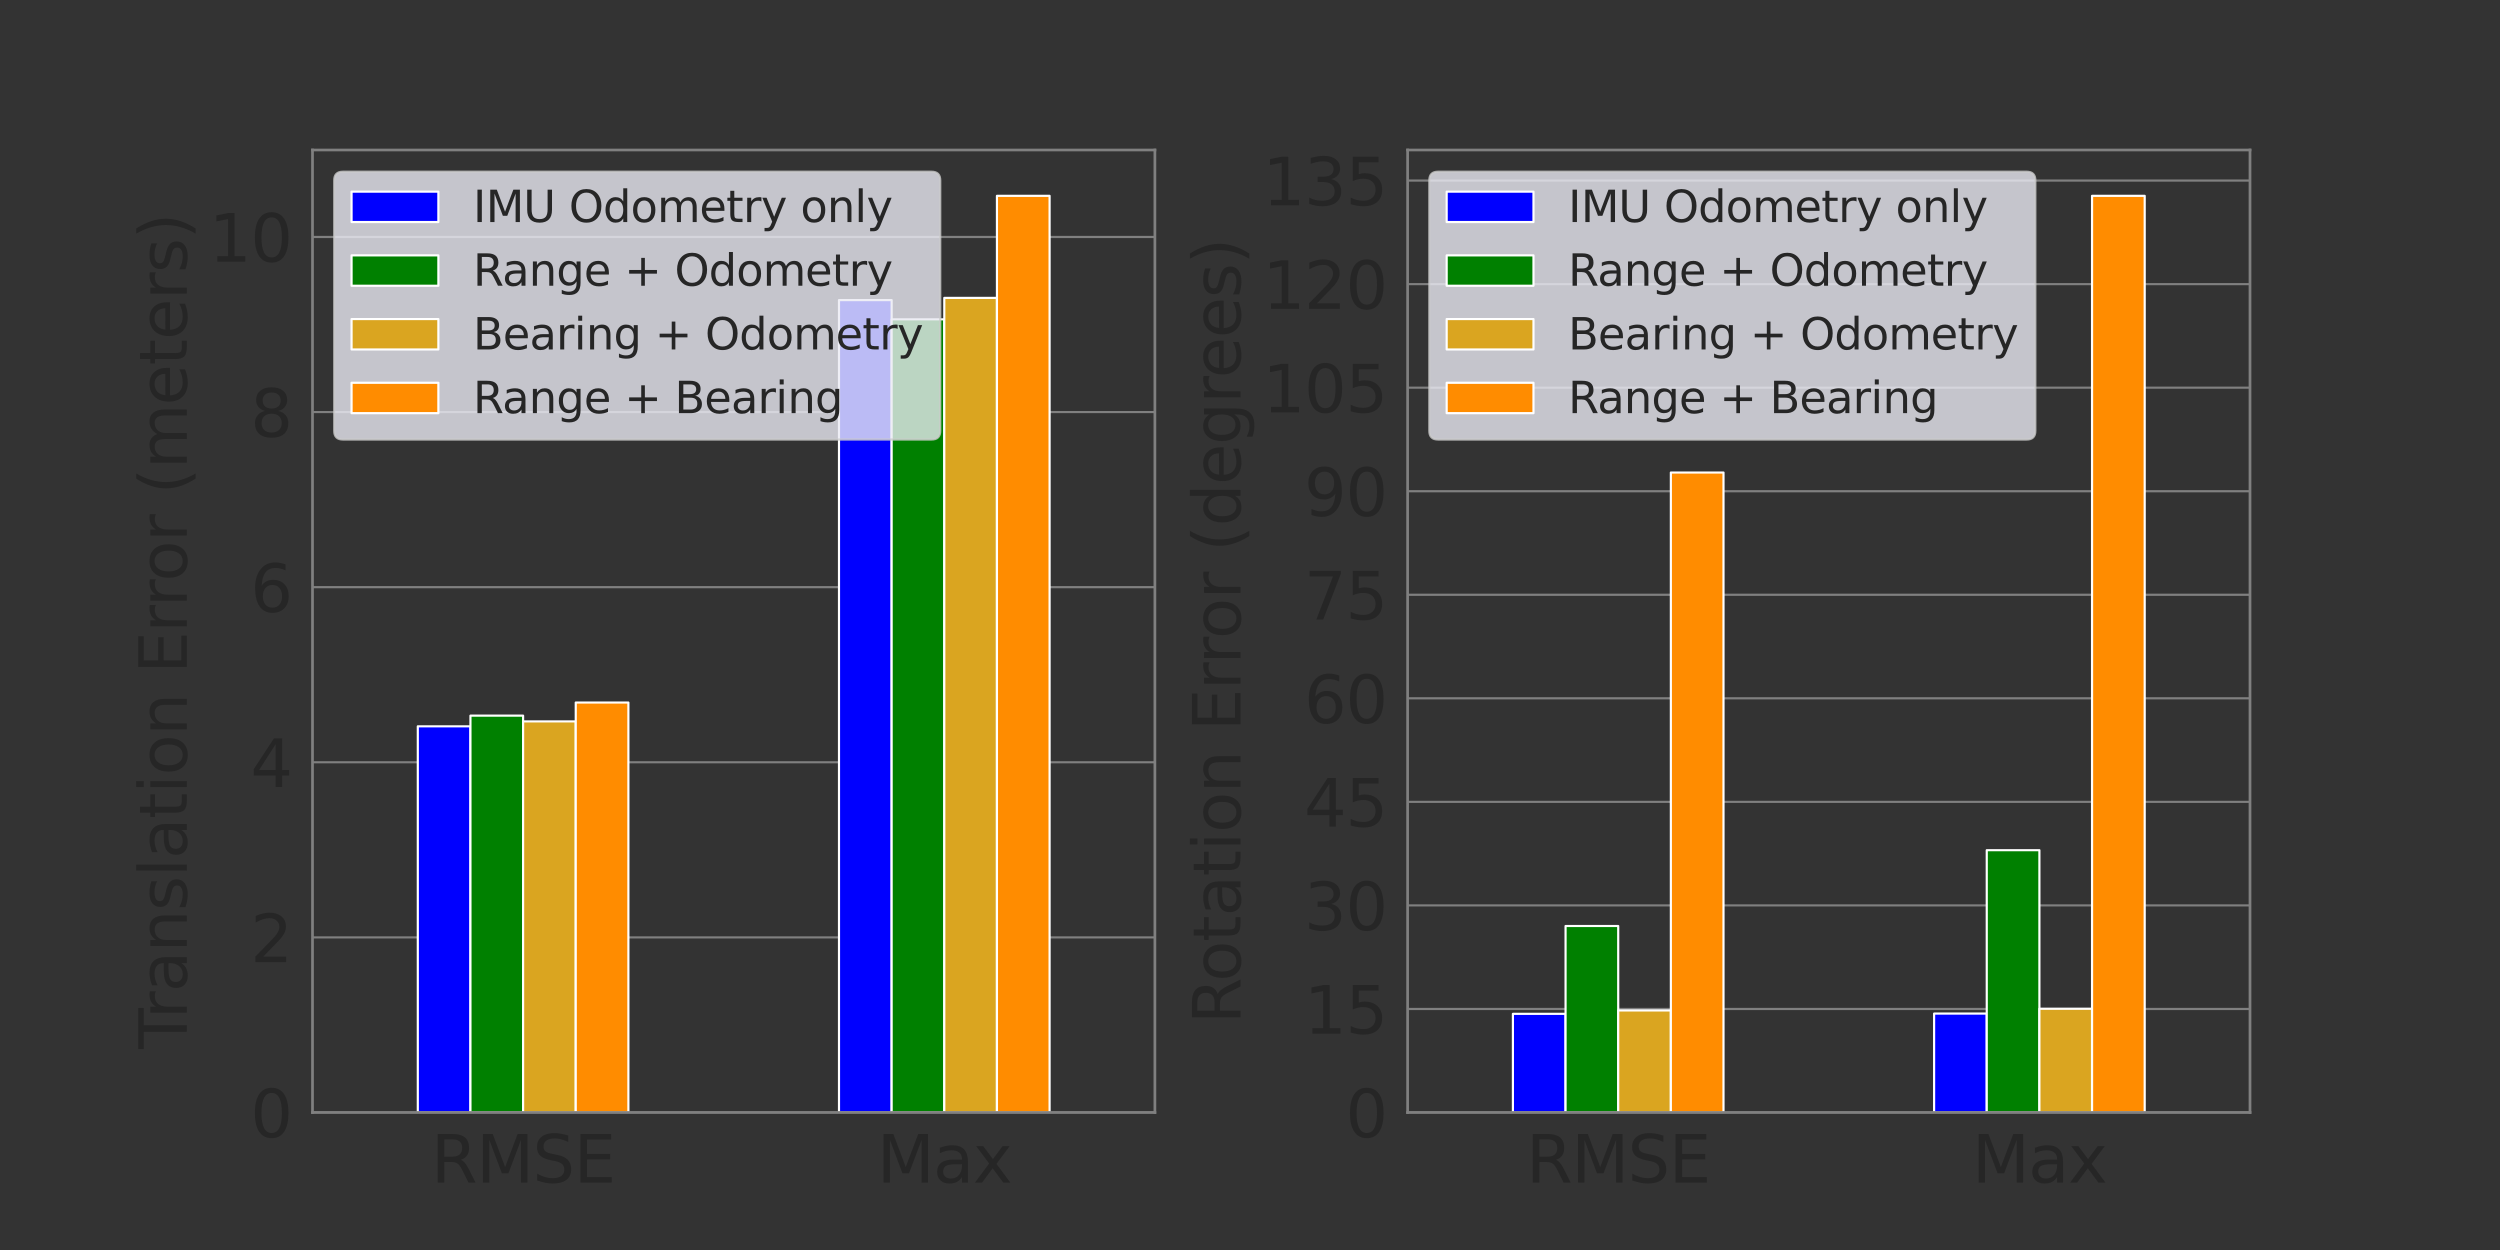 <?xml version="1.0" encoding="utf-8" standalone="no"?>
<!DOCTYPE svg PUBLIC "-//W3C//DTD SVG 1.1//EN"
  "http://www.w3.org/Graphics/SVG/1.1/DTD/svg11.dtd">
<svg xmlns:xlink="http://www.w3.org/1999/xlink" width="1152pt" height="576pt" viewBox="0 0 1152 576" xmlns="http://www.w3.org/2000/svg" version="1.1">
 <rect x="0" y="0" width="1152" height="576" fill="#333333" stroke="none"/>
 <defs>
  <style type="text/css">*{stroke-linejoin: round; stroke-linecap: butt}</style>
 </defs>
 <g id="figure_1">
  <g id="patch_1">
   <path d="M 0 576 
L 1152 576 
L 1152 0 
L 0 0 
L 0 576 
z
" style="fill: none"/>
  </g>
  <g id="axes_1">
   <g id="patch_2">
    <path d="M 144 512.64 
L 532.174 512.64 
L 532.174 69.12 
L 144 69.12 
L 144 512.64 
z
" style="fill: none"/>
   </g>
   <g id="matplotlib.axis_1">
    <g id="xtick_1">
     <g id="text_1">
      <!-- RMSE -->
      <g style="fill: #262626" transform="translate(198.678 544.935) scale(0.3 -0.3)">
       <defs>
        <path id="DejaVuSans-52" d="M 2841 2188 
Q 3044 2119 3236 1894 
Q 3428 1669 3622 1275 
L 4263 0 
L 3584 0 
L 2988 1197 
Q 2756 1666 2539 1819 
Q 2322 1972 1947 1972 
L 1259 1972 
L 1259 0 
L 628 0 
L 628 4666 
L 2053 4666 
Q 2853 4666 3247 4331 
Q 3641 3997 3641 3322 
Q 3641 2881 3436 2590 
Q 3231 2300 2841 2188 
z
M 1259 4147 
L 1259 2491 
L 2053 2491 
Q 2509 2491 2742 2702 
Q 2975 2913 2975 3322 
Q 2975 3731 2742 3939 
Q 2509 4147 2053 4147 
L 1259 4147 
z
" transform="scale(0.016)"/>
        <path id="DejaVuSans-4d" d="M 628 4666 
L 1569 4666 
L 2759 1491 
L 3956 4666 
L 4897 4666 
L 4897 0 
L 4281 0 
L 4281 4097 
L 3078 897 
L 2444 897 
L 1241 4097 
L 1241 0 
L 628 0 
L 628 4666 
z
" transform="scale(0.016)"/>
        <path id="DejaVuSans-53" d="M 3425 4513 
L 3425 3897 
Q 3066 4069 2747 4153 
Q 2428 4238 2131 4238 
Q 1616 4238 1336 4038 
Q 1056 3838 1056 3469 
Q 1056 3159 1242 3001 
Q 1428 2844 1947 2747 
L 2328 2669 
Q 3034 2534 3370 2195 
Q 3706 1856 3706 1288 
Q 3706 609 3251 259 
Q 2797 -91 1919 -91 
Q 1588 -91 1214 -16 
Q 841 59 441 206 
L 441 856 
Q 825 641 1194 531 
Q 1563 422 1919 422 
Q 2459 422 2753 634 
Q 3047 847 3047 1241 
Q 3047 1584 2836 1778 
Q 2625 1972 2144 2069 
L 1759 2144 
Q 1053 2284 737 2584 
Q 422 2884 422 3419 
Q 422 4038 858 4394 
Q 1294 4750 2059 4750 
Q 2388 4750 2728 4690 
Q 3069 4631 3425 4513 
z
" transform="scale(0.016)"/>
        <path id="DejaVuSans-45" d="M 628 4666 
L 3578 4666 
L 3578 4134 
L 1259 4134 
L 1259 2753 
L 3481 2753 
L 3481 2222 
L 1259 2222 
L 1259 531 
L 3634 531 
L 3634 0 
L 628 0 
L 628 4666 
z
" transform="scale(0.016)"/>
       </defs>
       <use xlink:href="#DejaVuSans-52"/>
       <use xlink:href="#DejaVuSans-4d" x="69.482"/>
       <use xlink:href="#DejaVuSans-53" x="155.762"/>
       <use xlink:href="#DejaVuSans-45" x="219.238"/>
      </g>
     </g>
    </g>
    <g id="xtick_2">
     <g id="text_2">
      <!-- Max -->
      <g style="fill: #262626" transform="translate(404.118 544.935) scale(0.3 -0.3)">
       <defs>
        <path id="DejaVuSans-61" d="M 2194 1759 
Q 1497 1759 1228 1600 
Q 959 1441 959 1056 
Q 959 750 1161 570 
Q 1363 391 1709 391 
Q 2188 391 2477 730 
Q 2766 1069 2766 1631 
L 2766 1759 
L 2194 1759 
z
M 3341 1997 
L 3341 0 
L 2766 0 
L 2766 531 
Q 2569 213 2275 61 
Q 1981 -91 1556 -91 
Q 1019 -91 701 211 
Q 384 513 384 1019 
Q 384 1609 779 1909 
Q 1175 2209 1959 2209 
L 2766 2209 
L 2766 2266 
Q 2766 2663 2505 2880 
Q 2244 3097 1772 3097 
Q 1472 3097 1187 3025 
Q 903 2953 641 2809 
L 641 3341 
Q 956 3463 1253 3523 
Q 1550 3584 1831 3584 
Q 2591 3584 2966 3190 
Q 3341 2797 3341 1997 
z
" transform="scale(0.016)"/>
        <path id="DejaVuSans-78" d="M 3513 3500 
L 2247 1797 
L 3578 0 
L 2900 0 
L 1881 1375 
L 863 0 
L 184 0 
L 1544 1831 
L 300 3500 
L 978 3500 
L 1906 2253 
L 2834 3500 
L 3513 3500 
z
" transform="scale(0.016)"/>
       </defs>
       <use xlink:href="#DejaVuSans-4d"/>
       <use xlink:href="#DejaVuSans-61" x="86.279"/>
       <use xlink:href="#DejaVuSans-78" x="147.559"/>
      </g>
     </g>
    </g>
   </g>
   <g id="matplotlib.axis_2">
    <g id="ytick_1">
     <g id="line2d_1">
      <path d="M 144 512.64 
L 532.174 512.64 
" clip-path="url(#pff0abfcd16)" style="fill: none; stroke: #808080; stroke-linecap: round"/>
     </g>
     <g id="text_3">
      <!-- 0 -->
      <g style="fill: #262626" transform="translate(115.412 524.038) scale(0.3 -0.3)">
       <defs>
        <path id="DejaVuSans-30" d="M 2034 4250 
Q 1547 4250 1301 3770 
Q 1056 3291 1056 2328 
Q 1056 1369 1301 889 
Q 1547 409 2034 409 
Q 2525 409 2770 889 
Q 3016 1369 3016 2328 
Q 3016 3291 2770 3770 
Q 2525 4250 2034 4250 
z
M 2034 4750 
Q 2819 4750 3233 4129 
Q 3647 3509 3647 2328 
Q 3647 1150 3233 529 
Q 2819 -91 2034 -91 
Q 1250 -91 836 529 
Q 422 1150 422 2328 
Q 422 3509 836 4129 
Q 1250 4750 2034 4750 
z
" transform="scale(0.016)"/>
       </defs>
       <use xlink:href="#DejaVuSans-30"/>
      </g>
     </g>
    </g>
    <g id="ytick_2">
     <g id="line2d_2">
      <path d="M 144 431.949 
L 532.174 431.949 
" clip-path="url(#pff0abfcd16)" style="fill: none; stroke: #808080; stroke-linecap: round"/>
     </g>
     <g id="text_4">
      <!-- 2 -->
      <g style="fill: #262626" transform="translate(115.412 443.347) scale(0.3 -0.3)">
       <defs>
        <path id="DejaVuSans-32" d="M 1228 531 
L 3431 531 
L 3431 0 
L 469 0 
L 469 531 
Q 828 903 1448 1529 
Q 2069 2156 2228 2338 
Q 2531 2678 2651 2914 
Q 2772 3150 2772 3378 
Q 2772 3750 2511 3984 
Q 2250 4219 1831 4219 
Q 1534 4219 1204 4116 
Q 875 4013 500 3803 
L 500 4441 
Q 881 4594 1212 4672 
Q 1544 4750 1819 4750 
Q 2544 4750 2975 4387 
Q 3406 4025 3406 3419 
Q 3406 3131 3298 2873 
Q 3191 2616 2906 2266 
Q 2828 2175 2409 1742 
Q 1991 1309 1228 531 
z
" transform="scale(0.016)"/>
       </defs>
       <use xlink:href="#DejaVuSans-32"/>
      </g>
     </g>
    </g>
    <g id="ytick_3">
     <g id="line2d_3">
      <path d="M 144 351.258 
L 532.174 351.258 
" clip-path="url(#pff0abfcd16)" style="fill: none; stroke: #808080; stroke-linecap: round"/>
     </g>
     <g id="text_5">
      <!-- 4 -->
      <g style="fill: #262626" transform="translate(115.412 362.656) scale(0.3 -0.3)">
       <defs>
        <path id="DejaVuSans-34" d="M 2419 4116 
L 825 1625 
L 2419 1625 
L 2419 4116 
z
M 2253 4666 
L 3047 4666 
L 3047 1625 
L 3713 1625 
L 3713 1100 
L 3047 1100 
L 3047 0 
L 2419 0 
L 2419 1100 
L 313 1100 
L 313 1709 
L 2253 4666 
z
" transform="scale(0.016)"/>
       </defs>
       <use xlink:href="#DejaVuSans-34"/>
      </g>
     </g>
    </g>
    <g id="ytick_4">
     <g id="line2d_4">
      <path d="M 144 270.568 
L 532.174 270.568 
" clip-path="url(#pff0abfcd16)" style="fill: none; stroke: #808080; stroke-linecap: round"/>
     </g>
     <g id="text_6">
      <!-- 6 -->
      <g style="fill: #262626" transform="translate(115.412 281.965) scale(0.3 -0.3)">
       <defs>
        <path id="DejaVuSans-36" d="M 2113 2584 
Q 1688 2584 1439 2293 
Q 1191 2003 1191 1497 
Q 1191 994 1439 701 
Q 1688 409 2113 409 
Q 2538 409 2786 701 
Q 3034 994 3034 1497 
Q 3034 2003 2786 2293 
Q 2538 2584 2113 2584 
z
M 3366 4563 
L 3366 3988 
Q 3128 4100 2886 4159 
Q 2644 4219 2406 4219 
Q 1781 4219 1451 3797 
Q 1122 3375 1075 2522 
Q 1259 2794 1537 2939 
Q 1816 3084 2150 3084 
Q 2853 3084 3261 2657 
Q 3669 2231 3669 1497 
Q 3669 778 3244 343 
Q 2819 -91 2113 -91 
Q 1303 -91 875 529 
Q 447 1150 447 2328 
Q 447 3434 972 4092 
Q 1497 4750 2381 4750 
Q 2619 4750 2861 4703 
Q 3103 4656 3366 4563 
z
" transform="scale(0.016)"/>
       </defs>
       <use xlink:href="#DejaVuSans-36"/>
      </g>
     </g>
    </g>
    <g id="ytick_5">
     <g id="line2d_5">
      <path d="M 144 189.877 
L 532.174 189.877 
" clip-path="url(#pff0abfcd16)" style="fill: none; stroke: #808080; stroke-linecap: round"/>
     </g>
     <g id="text_7">
      <!-- 8 -->
      <g style="fill: #262626" transform="translate(115.412 201.275) scale(0.3 -0.3)">
       <defs>
        <path id="DejaVuSans-38" d="M 2034 2216 
Q 1584 2216 1326 1975 
Q 1069 1734 1069 1313 
Q 1069 891 1326 650 
Q 1584 409 2034 409 
Q 2484 409 2743 651 
Q 3003 894 3003 1313 
Q 3003 1734 2745 1975 
Q 2488 2216 2034 2216 
z
M 1403 2484 
Q 997 2584 770 2862 
Q 544 3141 544 3541 
Q 544 4100 942 4425 
Q 1341 4750 2034 4750 
Q 2731 4750 3128 4425 
Q 3525 4100 3525 3541 
Q 3525 3141 3298 2862 
Q 3072 2584 2669 2484 
Q 3125 2378 3379 2068 
Q 3634 1759 3634 1313 
Q 3634 634 3220 271 
Q 2806 -91 2034 -91 
Q 1263 -91 848 271 
Q 434 634 434 1313 
Q 434 1759 690 2068 
Q 947 2378 1403 2484 
z
M 1172 3481 
Q 1172 3119 1398 2916 
Q 1625 2713 2034 2713 
Q 2441 2713 2670 2916 
Q 2900 3119 2900 3481 
Q 2900 3844 2670 4047 
Q 2441 4250 2034 4250 
Q 1625 4250 1398 4047 
Q 1172 3844 1172 3481 
z
" transform="scale(0.016)"/>
       </defs>
       <use xlink:href="#DejaVuSans-38"/>
      </g>
     </g>
    </g>
    <g id="ytick_6">
     <g id="line2d_6">
      <path d="M 144 109.186 
L 532.174 109.186 
" clip-path="url(#pff0abfcd16)" style="fill: none; stroke: #808080; stroke-linecap: round"/>
     </g>
     <g id="text_8">
      <!-- 10 -->
      <g style="fill: #262626" transform="translate(96.325 120.584) scale(0.3 -0.3)">
       <defs>
        <path id="DejaVuSans-31" d="M 794 531 
L 1825 531 
L 1825 4091 
L 703 3866 
L 703 4441 
L 1819 4666 
L 2450 4666 
L 2450 531 
L 3481 531 
L 3481 0 
L 794 0 
L 794 531 
z
" transform="scale(0.016)"/>
       </defs>
       <use xlink:href="#DejaVuSans-31"/>
       <use xlink:href="#DejaVuSans-30" x="63.623"/>
      </g>
     </g>
    </g>
    <g id="text_9">
     <!-- Translation Error (meters) -->
     <g style="fill: #262626" transform="translate(86.086 483.325) rotate(-90) scale(0.3 -0.3)">
      <defs>
       <path id="DejaVuSans-54" d="M -19 4666 
L 3928 4666 
L 3928 4134 
L 2272 4134 
L 2272 0 
L 1638 0 
L 1638 4134 
L -19 4134 
L -19 4666 
z
" transform="scale(0.016)"/>
       <path id="DejaVuSans-72" d="M 2631 2963 
Q 2534 3019 2420 3045 
Q 2306 3072 2169 3072 
Q 1681 3072 1420 2755 
Q 1159 2438 1159 1844 
L 1159 0 
L 581 0 
L 581 3500 
L 1159 3500 
L 1159 2956 
Q 1341 3275 1631 3429 
Q 1922 3584 2338 3584 
Q 2397 3584 2469 3576 
Q 2541 3569 2628 3553 
L 2631 2963 
z
" transform="scale(0.016)"/>
       <path id="DejaVuSans-6e" d="M 3513 2113 
L 3513 0 
L 2938 0 
L 2938 2094 
Q 2938 2591 2744 2837 
Q 2550 3084 2163 3084 
Q 1697 3084 1428 2787 
Q 1159 2491 1159 1978 
L 1159 0 
L 581 0 
L 581 3500 
L 1159 3500 
L 1159 2956 
Q 1366 3272 1645 3428 
Q 1925 3584 2291 3584 
Q 2894 3584 3203 3211 
Q 3513 2838 3513 2113 
z
" transform="scale(0.016)"/>
       <path id="DejaVuSans-73" d="M 2834 3397 
L 2834 2853 
Q 2591 2978 2328 3040 
Q 2066 3103 1784 3103 
Q 1356 3103 1142 2972 
Q 928 2841 928 2578 
Q 928 2378 1081 2264 
Q 1234 2150 1697 2047 
L 1894 2003 
Q 2506 1872 2764 1633 
Q 3022 1394 3022 966 
Q 3022 478 2636 193 
Q 2250 -91 1575 -91 
Q 1294 -91 989 -36 
Q 684 19 347 128 
L 347 722 
Q 666 556 975 473 
Q 1284 391 1588 391 
Q 1994 391 2212 530 
Q 2431 669 2431 922 
Q 2431 1156 2273 1281 
Q 2116 1406 1581 1522 
L 1381 1569 
Q 847 1681 609 1914 
Q 372 2147 372 2553 
Q 372 3047 722 3315 
Q 1072 3584 1716 3584 
Q 2034 3584 2315 3537 
Q 2597 3491 2834 3397 
z
" transform="scale(0.016)"/>
       <path id="DejaVuSans-6c" d="M 603 4863 
L 1178 4863 
L 1178 0 
L 603 0 
L 603 4863 
z
" transform="scale(0.016)"/>
       <path id="DejaVuSans-74" d="M 1172 4494 
L 1172 3500 
L 2356 3500 
L 2356 3053 
L 1172 3053 
L 1172 1153 
Q 1172 725 1289 603 
Q 1406 481 1766 481 
L 2356 481 
L 2356 0 
L 1766 0 
Q 1100 0 847 248 
Q 594 497 594 1153 
L 594 3053 
L 172 3053 
L 172 3500 
L 594 3500 
L 594 4494 
L 1172 4494 
z
" transform="scale(0.016)"/>
       <path id="DejaVuSans-69" d="M 603 3500 
L 1178 3500 
L 1178 0 
L 603 0 
L 603 3500 
z
M 603 4863 
L 1178 4863 
L 1178 4134 
L 603 4134 
L 603 4863 
z
" transform="scale(0.016)"/>
       <path id="DejaVuSans-6f" d="M 1959 3097 
Q 1497 3097 1228 2736 
Q 959 2375 959 1747 
Q 959 1119 1226 758 
Q 1494 397 1959 397 
Q 2419 397 2687 759 
Q 2956 1122 2956 1747 
Q 2956 2369 2687 2733 
Q 2419 3097 1959 3097 
z
M 1959 3584 
Q 2709 3584 3137 3096 
Q 3566 2609 3566 1747 
Q 3566 888 3137 398 
Q 2709 -91 1959 -91 
Q 1206 -91 779 398 
Q 353 888 353 1747 
Q 353 2609 779 3096 
Q 1206 3584 1959 3584 
z
" transform="scale(0.016)"/>
       <path id="DejaVuSans-20" transform="scale(0.016)"/>
       <path id="DejaVuSans-28" d="M 1984 4856 
Q 1566 4138 1362 3434 
Q 1159 2731 1159 2009 
Q 1159 1288 1364 580 
Q 1569 -128 1984 -844 
L 1484 -844 
Q 1016 -109 783 600 
Q 550 1309 550 2009 
Q 550 2706 781 3412 
Q 1013 4119 1484 4856 
L 1984 4856 
z
" transform="scale(0.016)"/>
       <path id="DejaVuSans-6d" d="M 3328 2828 
Q 3544 3216 3844 3400 
Q 4144 3584 4550 3584 
Q 5097 3584 5394 3201 
Q 5691 2819 5691 2113 
L 5691 0 
L 5113 0 
L 5113 2094 
Q 5113 2597 4934 2840 
Q 4756 3084 4391 3084 
Q 3944 3084 3684 2787 
Q 3425 2491 3425 1978 
L 3425 0 
L 2847 0 
L 2847 2094 
Q 2847 2600 2669 2842 
Q 2491 3084 2119 3084 
Q 1678 3084 1418 2786 
Q 1159 2488 1159 1978 
L 1159 0 
L 581 0 
L 581 3500 
L 1159 3500 
L 1159 2956 
Q 1356 3278 1631 3431 
Q 1906 3584 2284 3584 
Q 2666 3584 2933 3390 
Q 3200 3197 3328 2828 
z
" transform="scale(0.016)"/>
       <path id="DejaVuSans-65" d="M 3597 1894 
L 3597 1613 
L 953 1613 
Q 991 1019 1311 708 
Q 1631 397 2203 397 
Q 2534 397 2845 478 
Q 3156 559 3463 722 
L 3463 178 
Q 3153 47 2828 -22 
Q 2503 -91 2169 -91 
Q 1331 -91 842 396 
Q 353 884 353 1716 
Q 353 2575 817 3079 
Q 1281 3584 2069 3584 
Q 2775 3584 3186 3129 
Q 3597 2675 3597 1894 
z
M 3022 2063 
Q 3016 2534 2758 2815 
Q 2500 3097 2075 3097 
Q 1594 3097 1305 2825 
Q 1016 2553 972 2059 
L 3022 2063 
z
" transform="scale(0.016)"/>
       <path id="DejaVuSans-29" d="M 513 4856 
L 1013 4856 
Q 1481 4119 1714 3412 
Q 1947 2706 1947 2009 
Q 1947 1309 1714 600 
Q 1481 -109 1013 -844 
L 513 -844 
Q 928 -128 1133 580 
Q 1338 1288 1338 2009 
Q 1338 2731 1133 3434 
Q 928 4138 513 4856 
z
" transform="scale(0.016)"/>
      </defs>
      <use xlink:href="#DejaVuSans-54"/>
      <use xlink:href="#DejaVuSans-72" x="46.334"/>
      <use xlink:href="#DejaVuSans-61" x="87.447"/>
      <use xlink:href="#DejaVuSans-6e" x="148.727"/>
      <use xlink:href="#DejaVuSans-73" x="212.105"/>
      <use xlink:href="#DejaVuSans-6c" x="264.205"/>
      <use xlink:href="#DejaVuSans-61" x="291.988"/>
      <use xlink:href="#DejaVuSans-74" x="353.268"/>
      <use xlink:href="#DejaVuSans-69" x="392.477"/>
      <use xlink:href="#DejaVuSans-6f" x="420.26"/>
      <use xlink:href="#DejaVuSans-6e" x="481.441"/>
      <use xlink:href="#DejaVuSans-20" x="544.82"/>
      <use xlink:href="#DejaVuSans-45" x="576.607"/>
      <use xlink:href="#DejaVuSans-72" x="639.791"/>
      <use xlink:href="#DejaVuSans-72" x="679.154"/>
      <use xlink:href="#DejaVuSans-6f" x="718.018"/>
      <use xlink:href="#DejaVuSans-72" x="779.199"/>
      <use xlink:href="#DejaVuSans-20" x="820.312"/>
      <use xlink:href="#DejaVuSans-28" x="852.1"/>
      <use xlink:href="#DejaVuSans-6d" x="891.113"/>
      <use xlink:href="#DejaVuSans-65" x="988.525"/>
      <use xlink:href="#DejaVuSans-74" x="1050.049"/>
      <use xlink:href="#DejaVuSans-65" x="1089.258"/>
      <use xlink:href="#DejaVuSans-72" x="1150.781"/>
      <use xlink:href="#DejaVuSans-73" x="1191.895"/>
      <use xlink:href="#DejaVuSans-29" x="1243.994"/>
     </g>
    </g>
   </g>
   <g id="patch_3">
    <path d="M 192.522 512.64 
L 216.783 512.64 
L 216.783 334.691 
L 192.522 334.691 
z
" clip-path="url(#pff0abfcd16)" style="fill: #0000ff; stroke: #ffffff; stroke-linejoin: miter"/>
   </g>
   <g id="patch_4">
    <path d="M 386.609 512.64 
L 410.87 512.64 
L 410.87 138.282 
L 386.609 138.282 
z
" clip-path="url(#pff0abfcd16)" style="fill: #0000ff; stroke: #ffffff; stroke-linejoin: miter"/>
   </g>
   <g id="patch_5">
    <path d="M 216.783 512.64 
L 241.043 512.64 
L 241.043 329.767 
L 216.783 329.767 
z
" clip-path="url(#pff0abfcd16)" style="fill: #008000; stroke: #ffffff; stroke-linejoin: miter"/>
   </g>
   <g id="patch_6">
    <path d="M 410.87 512.64 
L 435.13 512.64 
L 435.13 147.144 
L 410.87 147.144 
z
" clip-path="url(#pff0abfcd16)" style="fill: #008000; stroke: #ffffff; stroke-linejoin: miter"/>
   </g>
   <g id="patch_7">
    <path d="M 241.043 512.64 
L 265.304 512.64 
L 265.304 332.422 
L 241.043 332.422 
z
" clip-path="url(#pff0abfcd16)" style="fill: #daa520; stroke: #ffffff; stroke-linejoin: miter"/>
   </g>
   <g id="patch_8">
    <path d="M 435.13 512.64 
L 459.391 512.64 
L 459.391 137.264 
L 435.13 137.264 
z
" clip-path="url(#pff0abfcd16)" style="fill: #daa520; stroke: #ffffff; stroke-linejoin: miter"/>
   </g>
   <g id="patch_9">
    <path d="M 265.304 512.64 
L 289.565 512.64 
L 289.565 323.727 
L 265.304 323.727 
z
" clip-path="url(#pff0abfcd16)" style="fill: #ff8c00; stroke: #ffffff; stroke-linejoin: miter"/>
   </g>
   <g id="patch_10">
    <path d="M 459.391 512.64 
L 483.652 512.64 
L 483.652 90.24 
L 459.391 90.24 
z
" clip-path="url(#pff0abfcd16)" style="fill: #ff8c00; stroke: #ffffff; stroke-linejoin: miter"/>
   </g>
   <g id="patch_11">
    <path d="M 144 512.64 
L 144 69.12 
" style="fill: none; stroke: #808080; stroke-width: 1.25; stroke-linejoin: miter; stroke-linecap: square"/>
   </g>
   <g id="patch_12">
    <path d="M 532.174 512.64 
L 532.174 69.12 
" style="fill: none; stroke: #808080; stroke-width: 1.25; stroke-linejoin: miter; stroke-linecap: square"/>
   </g>
   <g id="patch_13">
    <path d="M 144 512.64 
L 532.174 512.64 
" style="fill: none; stroke: #808080; stroke-width: 1.25; stroke-linejoin: miter; stroke-linecap: square"/>
   </g>
   <g id="patch_14">
    <path d="M 144 69.12 
L 532.174 69.12 
" style="fill: none; stroke: #808080; stroke-width: 1.25; stroke-linejoin: miter; stroke-linecap: square"/>
   </g>
   <g id="legend_1">
    <g id="patch_15">
     <path d="M 158 202.545 
L 429.272 202.545 
Q 433.272 202.545 433.272 198.545 
L 433.272 83.12 
Q 433.272 79.12 429.272 79.12 
L 158 79.12 
Q 154 79.12 154 83.12 
L 154 198.545 
Q 154 202.545 158 202.545 
z
" style="fill: #eaeaf2; opacity: 0.8; stroke: #cccccc; stroke-linejoin: miter"/>
    </g>
    <g id="patch_16">
     <path d="M 162 102.317 
L 202 102.317 
L 202 88.317 
L 162 88.317 
z
" style="fill: #0000ff; stroke: #ffffff; stroke-linejoin: miter"/>
    </g>
    <g id="text_10">
     <!-- IMU Odometry only -->
     <g style="fill: #262626" transform="translate(218 102.317) scale(0.2 -0.2)">
      <defs>
       <path id="DejaVuSans-49" d="M 628 4666 
L 1259 4666 
L 1259 0 
L 628 0 
L 628 4666 
z
" transform="scale(0.016)"/>
       <path id="DejaVuSans-55" d="M 556 4666 
L 1191 4666 
L 1191 1831 
Q 1191 1081 1462 751 
Q 1734 422 2344 422 
Q 2950 422 3222 751 
Q 3494 1081 3494 1831 
L 3494 4666 
L 4128 4666 
L 4128 1753 
Q 4128 841 3676 375 
Q 3225 -91 2344 -91 
Q 1459 -91 1007 375 
Q 556 841 556 1753 
L 556 4666 
z
" transform="scale(0.016)"/>
       <path id="DejaVuSans-4f" d="M 2522 4238 
Q 1834 4238 1429 3725 
Q 1025 3213 1025 2328 
Q 1025 1447 1429 934 
Q 1834 422 2522 422 
Q 3209 422 3611 934 
Q 4013 1447 4013 2328 
Q 4013 3213 3611 3725 
Q 3209 4238 2522 4238 
z
M 2522 4750 
Q 3503 4750 4090 4092 
Q 4678 3434 4678 2328 
Q 4678 1225 4090 567 
Q 3503 -91 2522 -91 
Q 1538 -91 948 565 
Q 359 1222 359 2328 
Q 359 3434 948 4092 
Q 1538 4750 2522 4750 
z
" transform="scale(0.016)"/>
       <path id="DejaVuSans-64" d="M 2906 2969 
L 2906 4863 
L 3481 4863 
L 3481 0 
L 2906 0 
L 2906 525 
Q 2725 213 2448 61 
Q 2172 -91 1784 -91 
Q 1150 -91 751 415 
Q 353 922 353 1747 
Q 353 2572 751 3078 
Q 1150 3584 1784 3584 
Q 2172 3584 2448 3432 
Q 2725 3281 2906 2969 
z
M 947 1747 
Q 947 1113 1208 752 
Q 1469 391 1925 391 
Q 2381 391 2643 752 
Q 2906 1113 2906 1747 
Q 2906 2381 2643 2742 
Q 2381 3103 1925 3103 
Q 1469 3103 1208 2742 
Q 947 2381 947 1747 
z
" transform="scale(0.016)"/>
       <path id="DejaVuSans-79" d="M 2059 -325 
Q 1816 -950 1584 -1140 
Q 1353 -1331 966 -1331 
L 506 -1331 
L 506 -850 
L 844 -850 
Q 1081 -850 1212 -737 
Q 1344 -625 1503 -206 
L 1606 56 
L 191 3500 
L 800 3500 
L 1894 763 
L 2988 3500 
L 3597 3500 
L 2059 -325 
z
" transform="scale(0.016)"/>
      </defs>
      <use xlink:href="#DejaVuSans-49"/>
      <use xlink:href="#DejaVuSans-4d" x="29.492"/>
      <use xlink:href="#DejaVuSans-55" x="115.771"/>
      <use xlink:href="#DejaVuSans-20" x="188.965"/>
      <use xlink:href="#DejaVuSans-4f" x="220.752"/>
      <use xlink:href="#DejaVuSans-64" x="299.463"/>
      <use xlink:href="#DejaVuSans-6f" x="362.939"/>
      <use xlink:href="#DejaVuSans-6d" x="424.121"/>
      <use xlink:href="#DejaVuSans-65" x="521.533"/>
      <use xlink:href="#DejaVuSans-74" x="583.057"/>
      <use xlink:href="#DejaVuSans-72" x="622.266"/>
      <use xlink:href="#DejaVuSans-79" x="663.379"/>
      <use xlink:href="#DejaVuSans-20" x="722.559"/>
      <use xlink:href="#DejaVuSans-6f" x="754.346"/>
      <use xlink:href="#DejaVuSans-6e" x="815.527"/>
      <use xlink:href="#DejaVuSans-6c" x="878.906"/>
      <use xlink:href="#DejaVuSans-79" x="906.689"/>
     </g>
    </g>
    <g id="patch_17">
     <path d="M 162 131.673 
L 202 131.673 
L 202 117.673 
L 162 117.673 
z
" style="fill: #008000; stroke: #ffffff; stroke-linejoin: miter"/>
    </g>
    <g id="text_11">
     <!-- Range + Odometry -->
     <g style="fill: #262626" transform="translate(218 131.673) scale(0.2 -0.2)">
      <defs>
       <path id="DejaVuSans-67" d="M 2906 1791 
Q 2906 2416 2648 2759 
Q 2391 3103 1925 3103 
Q 1463 3103 1205 2759 
Q 947 2416 947 1791 
Q 947 1169 1205 825 
Q 1463 481 1925 481 
Q 2391 481 2648 825 
Q 2906 1169 2906 1791 
z
M 3481 434 
Q 3481 -459 3084 -895 
Q 2688 -1331 1869 -1331 
Q 1566 -1331 1297 -1286 
Q 1028 -1241 775 -1147 
L 775 -588 
Q 1028 -725 1275 -790 
Q 1522 -856 1778 -856 
Q 2344 -856 2625 -561 
Q 2906 -266 2906 331 
L 2906 616 
Q 2728 306 2450 153 
Q 2172 0 1784 0 
Q 1141 0 747 490 
Q 353 981 353 1791 
Q 353 2603 747 3093 
Q 1141 3584 1784 3584 
Q 2172 3584 2450 3431 
Q 2728 3278 2906 2969 
L 2906 3500 
L 3481 3500 
L 3481 434 
z
" transform="scale(0.016)"/>
       <path id="DejaVuSans-2b" d="M 2944 4013 
L 2944 2272 
L 4684 2272 
L 4684 1741 
L 2944 1741 
L 2944 0 
L 2419 0 
L 2419 1741 
L 678 1741 
L 678 2272 
L 2419 2272 
L 2419 4013 
L 2944 4013 
z
" transform="scale(0.016)"/>
      </defs>
      <use xlink:href="#DejaVuSans-52"/>
      <use xlink:href="#DejaVuSans-61" x="67.232"/>
      <use xlink:href="#DejaVuSans-6e" x="128.512"/>
      <use xlink:href="#DejaVuSans-67" x="191.891"/>
      <use xlink:href="#DejaVuSans-65" x="255.367"/>
      <use xlink:href="#DejaVuSans-20" x="316.891"/>
      <use xlink:href="#DejaVuSans-2b" x="348.678"/>
      <use xlink:href="#DejaVuSans-20" x="432.467"/>
      <use xlink:href="#DejaVuSans-4f" x="464.254"/>
      <use xlink:href="#DejaVuSans-64" x="542.965"/>
      <use xlink:href="#DejaVuSans-6f" x="606.441"/>
      <use xlink:href="#DejaVuSans-6d" x="667.623"/>
      <use xlink:href="#DejaVuSans-65" x="765.035"/>
      <use xlink:href="#DejaVuSans-74" x="826.559"/>
      <use xlink:href="#DejaVuSans-72" x="865.768"/>
      <use xlink:href="#DejaVuSans-79" x="906.881"/>
     </g>
    </g>
    <g id="patch_18">
     <path d="M 162 161.029 
L 202 161.029 
L 202 147.029 
L 162 147.029 
z
" style="fill: #daa520; stroke: #ffffff; stroke-linejoin: miter"/>
    </g>
    <g id="text_12">
     <!-- Bearing + Odometry -->
     <g style="fill: #262626" transform="translate(218 161.029) scale(0.2 -0.2)">
      <defs>
       <path id="DejaVuSans-42" d="M 1259 2228 
L 1259 519 
L 2272 519 
Q 2781 519 3026 730 
Q 3272 941 3272 1375 
Q 3272 1813 3026 2020 
Q 2781 2228 2272 2228 
L 1259 2228 
z
M 1259 4147 
L 1259 2741 
L 2194 2741 
Q 2656 2741 2882 2914 
Q 3109 3088 3109 3444 
Q 3109 3797 2882 3972 
Q 2656 4147 2194 4147 
L 1259 4147 
z
M 628 4666 
L 2241 4666 
Q 2963 4666 3353 4366 
Q 3744 4066 3744 3513 
Q 3744 3084 3544 2831 
Q 3344 2578 2956 2516 
Q 3422 2416 3680 2098 
Q 3938 1781 3938 1306 
Q 3938 681 3513 340 
Q 3088 0 2303 0 
L 628 0 
L 628 4666 
z
" transform="scale(0.016)"/>
      </defs>
      <use xlink:href="#DejaVuSans-42"/>
      <use xlink:href="#DejaVuSans-65" x="68.604"/>
      <use xlink:href="#DejaVuSans-61" x="130.127"/>
      <use xlink:href="#DejaVuSans-72" x="191.406"/>
      <use xlink:href="#DejaVuSans-69" x="232.52"/>
      <use xlink:href="#DejaVuSans-6e" x="260.303"/>
      <use xlink:href="#DejaVuSans-67" x="323.682"/>
      <use xlink:href="#DejaVuSans-20" x="387.158"/>
      <use xlink:href="#DejaVuSans-2b" x="418.945"/>
      <use xlink:href="#DejaVuSans-20" x="502.734"/>
      <use xlink:href="#DejaVuSans-4f" x="534.521"/>
      <use xlink:href="#DejaVuSans-64" x="613.232"/>
      <use xlink:href="#DejaVuSans-6f" x="676.709"/>
      <use xlink:href="#DejaVuSans-6d" x="737.891"/>
      <use xlink:href="#DejaVuSans-65" x="835.303"/>
      <use xlink:href="#DejaVuSans-74" x="896.826"/>
      <use xlink:href="#DejaVuSans-72" x="936.035"/>
      <use xlink:href="#DejaVuSans-79" x="977.148"/>
     </g>
    </g>
    <g id="patch_19">
     <path d="M 162 190.386 
L 202 190.386 
L 202 176.386 
L 162 176.386 
z
" style="fill: #ff8c00; stroke: #ffffff; stroke-linejoin: miter"/>
    </g>
    <g id="text_13">
     <!-- Range + Bearing -->
     <g style="fill: #262626" transform="translate(218 190.386) scale(0.2 -0.2)">
      <use xlink:href="#DejaVuSans-52"/>
      <use xlink:href="#DejaVuSans-61" x="67.232"/>
      <use xlink:href="#DejaVuSans-6e" x="128.512"/>
      <use xlink:href="#DejaVuSans-67" x="191.891"/>
      <use xlink:href="#DejaVuSans-65" x="255.367"/>
      <use xlink:href="#DejaVuSans-20" x="316.891"/>
      <use xlink:href="#DejaVuSans-2b" x="348.678"/>
      <use xlink:href="#DejaVuSans-20" x="432.467"/>
      <use xlink:href="#DejaVuSans-42" x="464.254"/>
      <use xlink:href="#DejaVuSans-65" x="532.857"/>
      <use xlink:href="#DejaVuSans-61" x="594.381"/>
      <use xlink:href="#DejaVuSans-72" x="655.66"/>
      <use xlink:href="#DejaVuSans-69" x="696.773"/>
      <use xlink:href="#DejaVuSans-6e" x="724.557"/>
      <use xlink:href="#DejaVuSans-67" x="787.936"/>
     </g>
    </g>
   </g>
  </g>
  <g id="axes_2">
   <g id="patch_20">
    <path d="M 648.626 512.64 
L 1036.8 512.64 
L 1036.8 69.12 
L 648.626 69.12 
L 648.626 512.64 
z
" style="fill: none"/>
   </g>
   <g id="matplotlib.axis_3">
    <g id="xtick_3">
     <g id="text_14">
      <!-- RMSE -->
      <g style="fill: #262626" transform="translate(703.304 544.935) scale(0.3 -0.3)">
       <use xlink:href="#DejaVuSans-52"/>
       <use xlink:href="#DejaVuSans-4d" x="69.482"/>
       <use xlink:href="#DejaVuSans-53" x="155.762"/>
       <use xlink:href="#DejaVuSans-45" x="219.238"/>
      </g>
     </g>
    </g>
    <g id="xtick_4">
     <g id="text_15">
      <!-- Max -->
      <g style="fill: #262626" transform="translate(908.744 544.935) scale(0.3 -0.3)">
       <use xlink:href="#DejaVuSans-4d"/>
       <use xlink:href="#DejaVuSans-61" x="86.279"/>
       <use xlink:href="#DejaVuSans-78" x="147.559"/>
      </g>
     </g>
    </g>
   </g>
   <g id="matplotlib.axis_4">
    <g id="ytick_7">
     <g id="line2d_7">
      <path d="M 648.626 512.64 
L 1036.8 512.64 
" clip-path="url(#p842d56e3d8)" style="fill: none; stroke: #808080; stroke-linecap: round"/>
     </g>
     <g id="text_16">
      <!-- 0 -->
      <g style="fill: #262626" transform="translate(620.039 524.038) scale(0.3 -0.3)">
       <use xlink:href="#DejaVuSans-30"/>
      </g>
     </g>
    </g>
    <g id="ytick_8">
     <g id="line2d_8">
      <path d="M 648.626 464.926 
L 1036.8 464.926 
" clip-path="url(#p842d56e3d8)" style="fill: none; stroke: #808080; stroke-linecap: round"/>
     </g>
     <g id="text_17">
      <!-- 15 -->
      <g style="fill: #262626" transform="translate(600.951 476.323) scale(0.3 -0.3)">
       <defs>
        <path id="DejaVuSans-35" d="M 691 4666 
L 3169 4666 
L 3169 4134 
L 1269 4134 
L 1269 2991 
Q 1406 3038 1543 3061 
Q 1681 3084 1819 3084 
Q 2600 3084 3056 2656 
Q 3513 2228 3513 1497 
Q 3513 744 3044 326 
Q 2575 -91 1722 -91 
Q 1428 -91 1123 -41 
Q 819 9 494 109 
L 494 744 
Q 775 591 1075 516 
Q 1375 441 1709 441 
Q 2250 441 2565 725 
Q 2881 1009 2881 1497 
Q 2881 1984 2565 2268 
Q 2250 2553 1709 2553 
Q 1456 2553 1204 2497 
Q 953 2441 691 2322 
L 691 4666 
z
" transform="scale(0.016)"/>
       </defs>
       <use xlink:href="#DejaVuSans-31"/>
       <use xlink:href="#DejaVuSans-35" x="63.623"/>
      </g>
     </g>
    </g>
    <g id="ytick_9">
     <g id="line2d_9">
      <path d="M 648.626 417.211 
L 1036.8 417.211 
" clip-path="url(#p842d56e3d8)" style="fill: none; stroke: #808080; stroke-linecap: round"/>
     </g>
     <g id="text_18">
      <!-- 30 -->
      <g style="fill: #262626" transform="translate(600.951 428.609) scale(0.3 -0.3)">
       <defs>
        <path id="DejaVuSans-33" d="M 2597 2516 
Q 3050 2419 3304 2112 
Q 3559 1806 3559 1356 
Q 3559 666 3084 287 
Q 2609 -91 1734 -91 
Q 1441 -91 1130 -33 
Q 819 25 488 141 
L 488 750 
Q 750 597 1062 519 
Q 1375 441 1716 441 
Q 2309 441 2620 675 
Q 2931 909 2931 1356 
Q 2931 1769 2642 2001 
Q 2353 2234 1838 2234 
L 1294 2234 
L 1294 2753 
L 1863 2753 
Q 2328 2753 2575 2939 
Q 2822 3125 2822 3475 
Q 2822 3834 2567 4026 
Q 2313 4219 1838 4219 
Q 1578 4219 1281 4162 
Q 984 4106 628 3988 
L 628 4550 
Q 988 4650 1302 4700 
Q 1616 4750 1894 4750 
Q 2613 4750 3031 4423 
Q 3450 4097 3450 3541 
Q 3450 3153 3228 2886 
Q 3006 2619 2597 2516 
z
" transform="scale(0.016)"/>
       </defs>
       <use xlink:href="#DejaVuSans-33"/>
       <use xlink:href="#DejaVuSans-30" x="63.623"/>
      </g>
     </g>
    </g>
    <g id="ytick_10">
     <g id="line2d_10">
      <path d="M 648.626 369.497 
L 1036.8 369.497 
" clip-path="url(#p842d56e3d8)" style="fill: none; stroke: #808080; stroke-linecap: round"/>
     </g>
     <g id="text_19">
      <!-- 45 -->
      <g style="fill: #262626" transform="translate(600.951 380.894) scale(0.3 -0.3)">
       <use xlink:href="#DejaVuSans-34"/>
       <use xlink:href="#DejaVuSans-35" x="63.623"/>
      </g>
     </g>
    </g>
    <g id="ytick_11">
     <g id="line2d_11">
      <path d="M 648.626 321.782 
L 1036.8 321.782 
" clip-path="url(#p842d56e3d8)" style="fill: none; stroke: #808080; stroke-linecap: round"/>
     </g>
     <g id="text_20">
      <!-- 60 -->
      <g style="fill: #262626" transform="translate(600.951 333.18) scale(0.3 -0.3)">
       <use xlink:href="#DejaVuSans-36"/>
       <use xlink:href="#DejaVuSans-30" x="63.623"/>
      </g>
     </g>
    </g>
    <g id="ytick_12">
     <g id="line2d_12">
      <path d="M 648.626 274.068 
L 1036.8 274.068 
" clip-path="url(#p842d56e3d8)" style="fill: none; stroke: #808080; stroke-linecap: round"/>
     </g>
     <g id="text_21">
      <!-- 75 -->
      <g style="fill: #262626" transform="translate(600.951 285.466) scale(0.3 -0.3)">
       <defs>
        <path id="DejaVuSans-37" d="M 525 4666 
L 3525 4666 
L 3525 4397 
L 1831 0 
L 1172 0 
L 2766 4134 
L 525 4134 
L 525 4666 
z
" transform="scale(0.016)"/>
       </defs>
       <use xlink:href="#DejaVuSans-37"/>
       <use xlink:href="#DejaVuSans-35" x="63.623"/>
      </g>
     </g>
    </g>
    <g id="ytick_13">
     <g id="line2d_13">
      <path d="M 648.626 226.354 
L 1036.8 226.354 
" clip-path="url(#p842d56e3d8)" style="fill: none; stroke: #808080; stroke-linecap: round"/>
     </g>
     <g id="text_22">
      <!-- 90 -->
      <g style="fill: #262626" transform="translate(600.951 237.751) scale(0.3 -0.3)">
       <defs>
        <path id="DejaVuSans-39" d="M 703 97 
L 703 672 
Q 941 559 1184 500 
Q 1428 441 1663 441 
Q 2288 441 2617 861 
Q 2947 1281 2994 2138 
Q 2813 1869 2534 1725 
Q 2256 1581 1919 1581 
Q 1219 1581 811 2004 
Q 403 2428 403 3163 
Q 403 3881 828 4315 
Q 1253 4750 1959 4750 
Q 2769 4750 3195 4129 
Q 3622 3509 3622 2328 
Q 3622 1225 3098 567 
Q 2575 -91 1691 -91 
Q 1453 -91 1209 -44 
Q 966 3 703 97 
z
M 1959 2075 
Q 2384 2075 2632 2365 
Q 2881 2656 2881 3163 
Q 2881 3666 2632 3958 
Q 2384 4250 1959 4250 
Q 1534 4250 1286 3958 
Q 1038 3666 1038 3163 
Q 1038 2656 1286 2365 
Q 1534 2075 1959 2075 
z
" transform="scale(0.016)"/>
       </defs>
       <use xlink:href="#DejaVuSans-39"/>
       <use xlink:href="#DejaVuSans-30" x="63.623"/>
      </g>
     </g>
    </g>
    <g id="ytick_14">
     <g id="line2d_14">
      <path d="M 648.626 178.639 
L 1036.8 178.639 
" clip-path="url(#p842d56e3d8)" style="fill: none; stroke: #808080; stroke-linecap: round"/>
     </g>
     <g id="text_23">
      <!-- 105 -->
      <g style="fill: #262626" transform="translate(581.864 190.037) scale(0.3 -0.3)">
       <use xlink:href="#DejaVuSans-31"/>
       <use xlink:href="#DejaVuSans-30" x="63.623"/>
       <use xlink:href="#DejaVuSans-35" x="127.246"/>
      </g>
     </g>
    </g>
    <g id="ytick_15">
     <g id="line2d_15">
      <path d="M 648.626 130.925 
L 1036.8 130.925 
" clip-path="url(#p842d56e3d8)" style="fill: none; stroke: #808080; stroke-linecap: round"/>
     </g>
     <g id="text_24">
      <!-- 120 -->
      <g style="fill: #262626" transform="translate(581.864 142.322) scale(0.3 -0.3)">
       <use xlink:href="#DejaVuSans-31"/>
       <use xlink:href="#DejaVuSans-32" x="63.623"/>
       <use xlink:href="#DejaVuSans-30" x="127.246"/>
      </g>
     </g>
    </g>
    <g id="ytick_16">
     <g id="line2d_16">
      <path d="M 648.626 83.21 
L 1036.8 83.21 
" clip-path="url(#p842d56e3d8)" style="fill: none; stroke: #808080; stroke-linecap: round"/>
     </g>
     <g id="text_25">
      <!-- 135 -->
      <g style="fill: #262626" transform="translate(581.864 94.608) scale(0.3 -0.3)">
       <use xlink:href="#DejaVuSans-31"/>
       <use xlink:href="#DejaVuSans-33" x="63.623"/>
       <use xlink:href="#DejaVuSans-35" x="127.246"/>
      </g>
     </g>
    </g>
    <g id="text_26">
     <!-- Rotation Error (degrees) -->
     <g style="fill: #262626" transform="translate(571.625 471.782) rotate(-90) scale(0.3 -0.3)">
      <use xlink:href="#DejaVuSans-52"/>
      <use xlink:href="#DejaVuSans-6f" x="64.982"/>
      <use xlink:href="#DejaVuSans-74" x="126.164"/>
      <use xlink:href="#DejaVuSans-61" x="165.373"/>
      <use xlink:href="#DejaVuSans-74" x="226.652"/>
      <use xlink:href="#DejaVuSans-69" x="265.861"/>
      <use xlink:href="#DejaVuSans-6f" x="293.645"/>
      <use xlink:href="#DejaVuSans-6e" x="354.826"/>
      <use xlink:href="#DejaVuSans-20" x="418.205"/>
      <use xlink:href="#DejaVuSans-45" x="449.992"/>
      <use xlink:href="#DejaVuSans-72" x="513.176"/>
      <use xlink:href="#DejaVuSans-72" x="552.539"/>
      <use xlink:href="#DejaVuSans-6f" x="591.402"/>
      <use xlink:href="#DejaVuSans-72" x="652.584"/>
      <use xlink:href="#DejaVuSans-20" x="693.697"/>
      <use xlink:href="#DejaVuSans-28" x="725.484"/>
      <use xlink:href="#DejaVuSans-64" x="764.498"/>
      <use xlink:href="#DejaVuSans-65" x="827.975"/>
      <use xlink:href="#DejaVuSans-67" x="889.498"/>
      <use xlink:href="#DejaVuSans-72" x="952.975"/>
      <use xlink:href="#DejaVuSans-65" x="991.838"/>
      <use xlink:href="#DejaVuSans-65" x="1053.361"/>
      <use xlink:href="#DejaVuSans-73" x="1114.885"/>
      <use xlink:href="#DejaVuSans-29" x="1166.984"/>
     </g>
    </g>
   </g>
   <g id="patch_21">
    <path d="M 697.148 512.64 
L 721.409 512.64 
L 721.409 467.182 
L 697.148 467.182 
z
" clip-path="url(#p842d56e3d8)" style="fill: #0000ff; stroke: #ffffff; stroke-linejoin: miter"/>
   </g>
   <g id="patch_22">
    <path d="M 891.235 512.64 
L 915.496 512.64 
L 915.496 467.058 
L 891.235 467.058 
z
" clip-path="url(#p842d56e3d8)" style="fill: #0000ff; stroke: #ffffff; stroke-linejoin: miter"/>
   </g>
   <g id="patch_23">
    <path d="M 721.409 512.64 
L 745.67 512.64 
L 745.67 426.702 
L 721.409 426.702 
z
" clip-path="url(#p842d56e3d8)" style="fill: #008000; stroke: #ffffff; stroke-linejoin: miter"/>
   </g>
   <g id="patch_24">
    <path d="M 915.496 512.64 
L 939.757 512.64 
L 939.757 391.768 
L 915.496 391.768 
z
" clip-path="url(#p842d56e3d8)" style="fill: #008000; stroke: #ffffff; stroke-linejoin: miter"/>
   </g>
   <g id="patch_25">
    <path d="M 745.67 512.64 
L 769.93 512.64 
L 769.93 465.601 
L 745.67 465.601 
z
" clip-path="url(#p842d56e3d8)" style="fill: #daa520; stroke: #ffffff; stroke-linejoin: miter"/>
   </g>
   <g id="patch_26">
    <path d="M 939.757 512.64 
L 964.017 512.64 
L 964.017 464.844 
L 939.757 464.844 
z
" clip-path="url(#p842d56e3d8)" style="fill: #daa520; stroke: #ffffff; stroke-linejoin: miter"/>
   </g>
   <g id="patch_27">
    <path d="M 769.93 512.64 
L 794.191 512.64 
L 794.191 217.744 
L 769.93 217.744 
z
" clip-path="url(#p842d56e3d8)" style="fill: #ff8c00; stroke: #ffffff; stroke-linejoin: miter"/>
   </g>
   <g id="patch_28">
    <path d="M 964.017 512.64 
L 988.278 512.64 
L 988.278 90.24 
L 964.017 90.24 
z
" clip-path="url(#p842d56e3d8)" style="fill: #ff8c00; stroke: #ffffff; stroke-linejoin: miter"/>
   </g>
   <g id="patch_29">
    <path d="M 648.626 512.64 
L 648.626 69.12 
" style="fill: none; stroke: #808080; stroke-width: 1.25; stroke-linejoin: miter; stroke-linecap: square"/>
   </g>
   <g id="patch_30">
    <path d="M 1036.8 512.64 
L 1036.8 69.12 
" style="fill: none; stroke: #808080; stroke-width: 1.25; stroke-linejoin: miter; stroke-linecap: square"/>
   </g>
   <g id="patch_31">
    <path d="M 648.626 512.64 
L 1036.8 512.64 
" style="fill: none; stroke: #808080; stroke-width: 1.25; stroke-linejoin: miter; stroke-linecap: square"/>
   </g>
   <g id="patch_32">
    <path d="M 648.626 69.12 
L 1036.8 69.12 
" style="fill: none; stroke: #808080; stroke-width: 1.25; stroke-linejoin: miter; stroke-linecap: square"/>
   </g>
   <g id="legend_2">
    <g id="patch_33">
     <path d="M 662.626 202.545 
L 933.898 202.545 
Q 937.898 202.545 937.898 198.545 
L 937.898 83.12 
Q 937.898 79.12 933.898 79.12 
L 662.626 79.12 
Q 658.626 79.12 658.626 83.12 
L 658.626 198.545 
Q 658.626 202.545 662.626 202.545 
z
" style="fill: #eaeaf2; opacity: 0.8; stroke: #cccccc; stroke-linejoin: miter"/>
    </g>
    <g id="patch_34">
     <path d="M 666.626 102.317 
L 706.626 102.317 
L 706.626 88.317 
L 666.626 88.317 
z
" style="fill: #0000ff; stroke: #ffffff; stroke-linejoin: miter"/>
    </g>
    <g id="text_27">
     <!-- IMU Odometry only -->
     <g style="fill: #262626" transform="translate(722.626 102.317) scale(0.2 -0.2)">
      <use xlink:href="#DejaVuSans-49"/>
      <use xlink:href="#DejaVuSans-4d" x="29.492"/>
      <use xlink:href="#DejaVuSans-55" x="115.771"/>
      <use xlink:href="#DejaVuSans-20" x="188.965"/>
      <use xlink:href="#DejaVuSans-4f" x="220.752"/>
      <use xlink:href="#DejaVuSans-64" x="299.463"/>
      <use xlink:href="#DejaVuSans-6f" x="362.939"/>
      <use xlink:href="#DejaVuSans-6d" x="424.121"/>
      <use xlink:href="#DejaVuSans-65" x="521.533"/>
      <use xlink:href="#DejaVuSans-74" x="583.057"/>
      <use xlink:href="#DejaVuSans-72" x="622.266"/>
      <use xlink:href="#DejaVuSans-79" x="663.379"/>
      <use xlink:href="#DejaVuSans-20" x="722.559"/>
      <use xlink:href="#DejaVuSans-6f" x="754.346"/>
      <use xlink:href="#DejaVuSans-6e" x="815.527"/>
      <use xlink:href="#DejaVuSans-6c" x="878.906"/>
      <use xlink:href="#DejaVuSans-79" x="906.689"/>
     </g>
    </g>
    <g id="patch_35">
     <path d="M 666.626 131.673 
L 706.626 131.673 
L 706.626 117.673 
L 666.626 117.673 
z
" style="fill: #008000; stroke: #ffffff; stroke-linejoin: miter"/>
    </g>
    <g id="text_28">
     <!-- Range + Odometry -->
     <g style="fill: #262626" transform="translate(722.626 131.673) scale(0.2 -0.2)">
      <use xlink:href="#DejaVuSans-52"/>
      <use xlink:href="#DejaVuSans-61" x="67.232"/>
      <use xlink:href="#DejaVuSans-6e" x="128.512"/>
      <use xlink:href="#DejaVuSans-67" x="191.891"/>
      <use xlink:href="#DejaVuSans-65" x="255.367"/>
      <use xlink:href="#DejaVuSans-20" x="316.891"/>
      <use xlink:href="#DejaVuSans-2b" x="348.678"/>
      <use xlink:href="#DejaVuSans-20" x="432.467"/>
      <use xlink:href="#DejaVuSans-4f" x="464.254"/>
      <use xlink:href="#DejaVuSans-64" x="542.965"/>
      <use xlink:href="#DejaVuSans-6f" x="606.441"/>
      <use xlink:href="#DejaVuSans-6d" x="667.623"/>
      <use xlink:href="#DejaVuSans-65" x="765.035"/>
      <use xlink:href="#DejaVuSans-74" x="826.559"/>
      <use xlink:href="#DejaVuSans-72" x="865.768"/>
      <use xlink:href="#DejaVuSans-79" x="906.881"/>
     </g>
    </g>
    <g id="patch_36">
     <path d="M 666.626 161.029 
L 706.626 161.029 
L 706.626 147.029 
L 666.626 147.029 
z
" style="fill: #daa520; stroke: #ffffff; stroke-linejoin: miter"/>
    </g>
    <g id="text_29">
     <!-- Bearing + Odometry -->
     <g style="fill: #262626" transform="translate(722.626 161.029) scale(0.2 -0.2)">
      <use xlink:href="#DejaVuSans-42"/>
      <use xlink:href="#DejaVuSans-65" x="68.604"/>
      <use xlink:href="#DejaVuSans-61" x="130.127"/>
      <use xlink:href="#DejaVuSans-72" x="191.406"/>
      <use xlink:href="#DejaVuSans-69" x="232.52"/>
      <use xlink:href="#DejaVuSans-6e" x="260.303"/>
      <use xlink:href="#DejaVuSans-67" x="323.682"/>
      <use xlink:href="#DejaVuSans-20" x="387.158"/>
      <use xlink:href="#DejaVuSans-2b" x="418.945"/>
      <use xlink:href="#DejaVuSans-20" x="502.734"/>
      <use xlink:href="#DejaVuSans-4f" x="534.521"/>
      <use xlink:href="#DejaVuSans-64" x="613.232"/>
      <use xlink:href="#DejaVuSans-6f" x="676.709"/>
      <use xlink:href="#DejaVuSans-6d" x="737.891"/>
      <use xlink:href="#DejaVuSans-65" x="835.303"/>
      <use xlink:href="#DejaVuSans-74" x="896.826"/>
      <use xlink:href="#DejaVuSans-72" x="936.035"/>
      <use xlink:href="#DejaVuSans-79" x="977.148"/>
     </g>
    </g>
    <g id="patch_37">
     <path d="M 666.626 190.386 
L 706.626 190.386 
L 706.626 176.386 
L 666.626 176.386 
z
" style="fill: #ff8c00; stroke: #ffffff; stroke-linejoin: miter"/>
    </g>
    <g id="text_30">
     <!-- Range + Bearing -->
     <g style="fill: #262626" transform="translate(722.626 190.386) scale(0.2 -0.2)">
      <use xlink:href="#DejaVuSans-52"/>
      <use xlink:href="#DejaVuSans-61" x="67.232"/>
      <use xlink:href="#DejaVuSans-6e" x="128.512"/>
      <use xlink:href="#DejaVuSans-67" x="191.891"/>
      <use xlink:href="#DejaVuSans-65" x="255.367"/>
      <use xlink:href="#DejaVuSans-20" x="316.891"/>
      <use xlink:href="#DejaVuSans-2b" x="348.678"/>
      <use xlink:href="#DejaVuSans-20" x="432.467"/>
      <use xlink:href="#DejaVuSans-42" x="464.254"/>
      <use xlink:href="#DejaVuSans-65" x="532.857"/>
      <use xlink:href="#DejaVuSans-61" x="594.381"/>
      <use xlink:href="#DejaVuSans-72" x="655.66"/>
      <use xlink:href="#DejaVuSans-69" x="696.773"/>
      <use xlink:href="#DejaVuSans-6e" x="724.557"/>
      <use xlink:href="#DejaVuSans-67" x="787.936"/>
     </g>
    </g>
   </g>
  </g>
 </g>
 <defs>
  <clipPath id="pff0abfcd16">
   <rect x="144" y="69.12" width="388.174" height="443.52"/>
  </clipPath>
  <clipPath id="p842d56e3d8">
   <rect x="648.626" y="69.12" width="388.174" height="443.52"/>
  </clipPath>
 </defs>
</svg>

